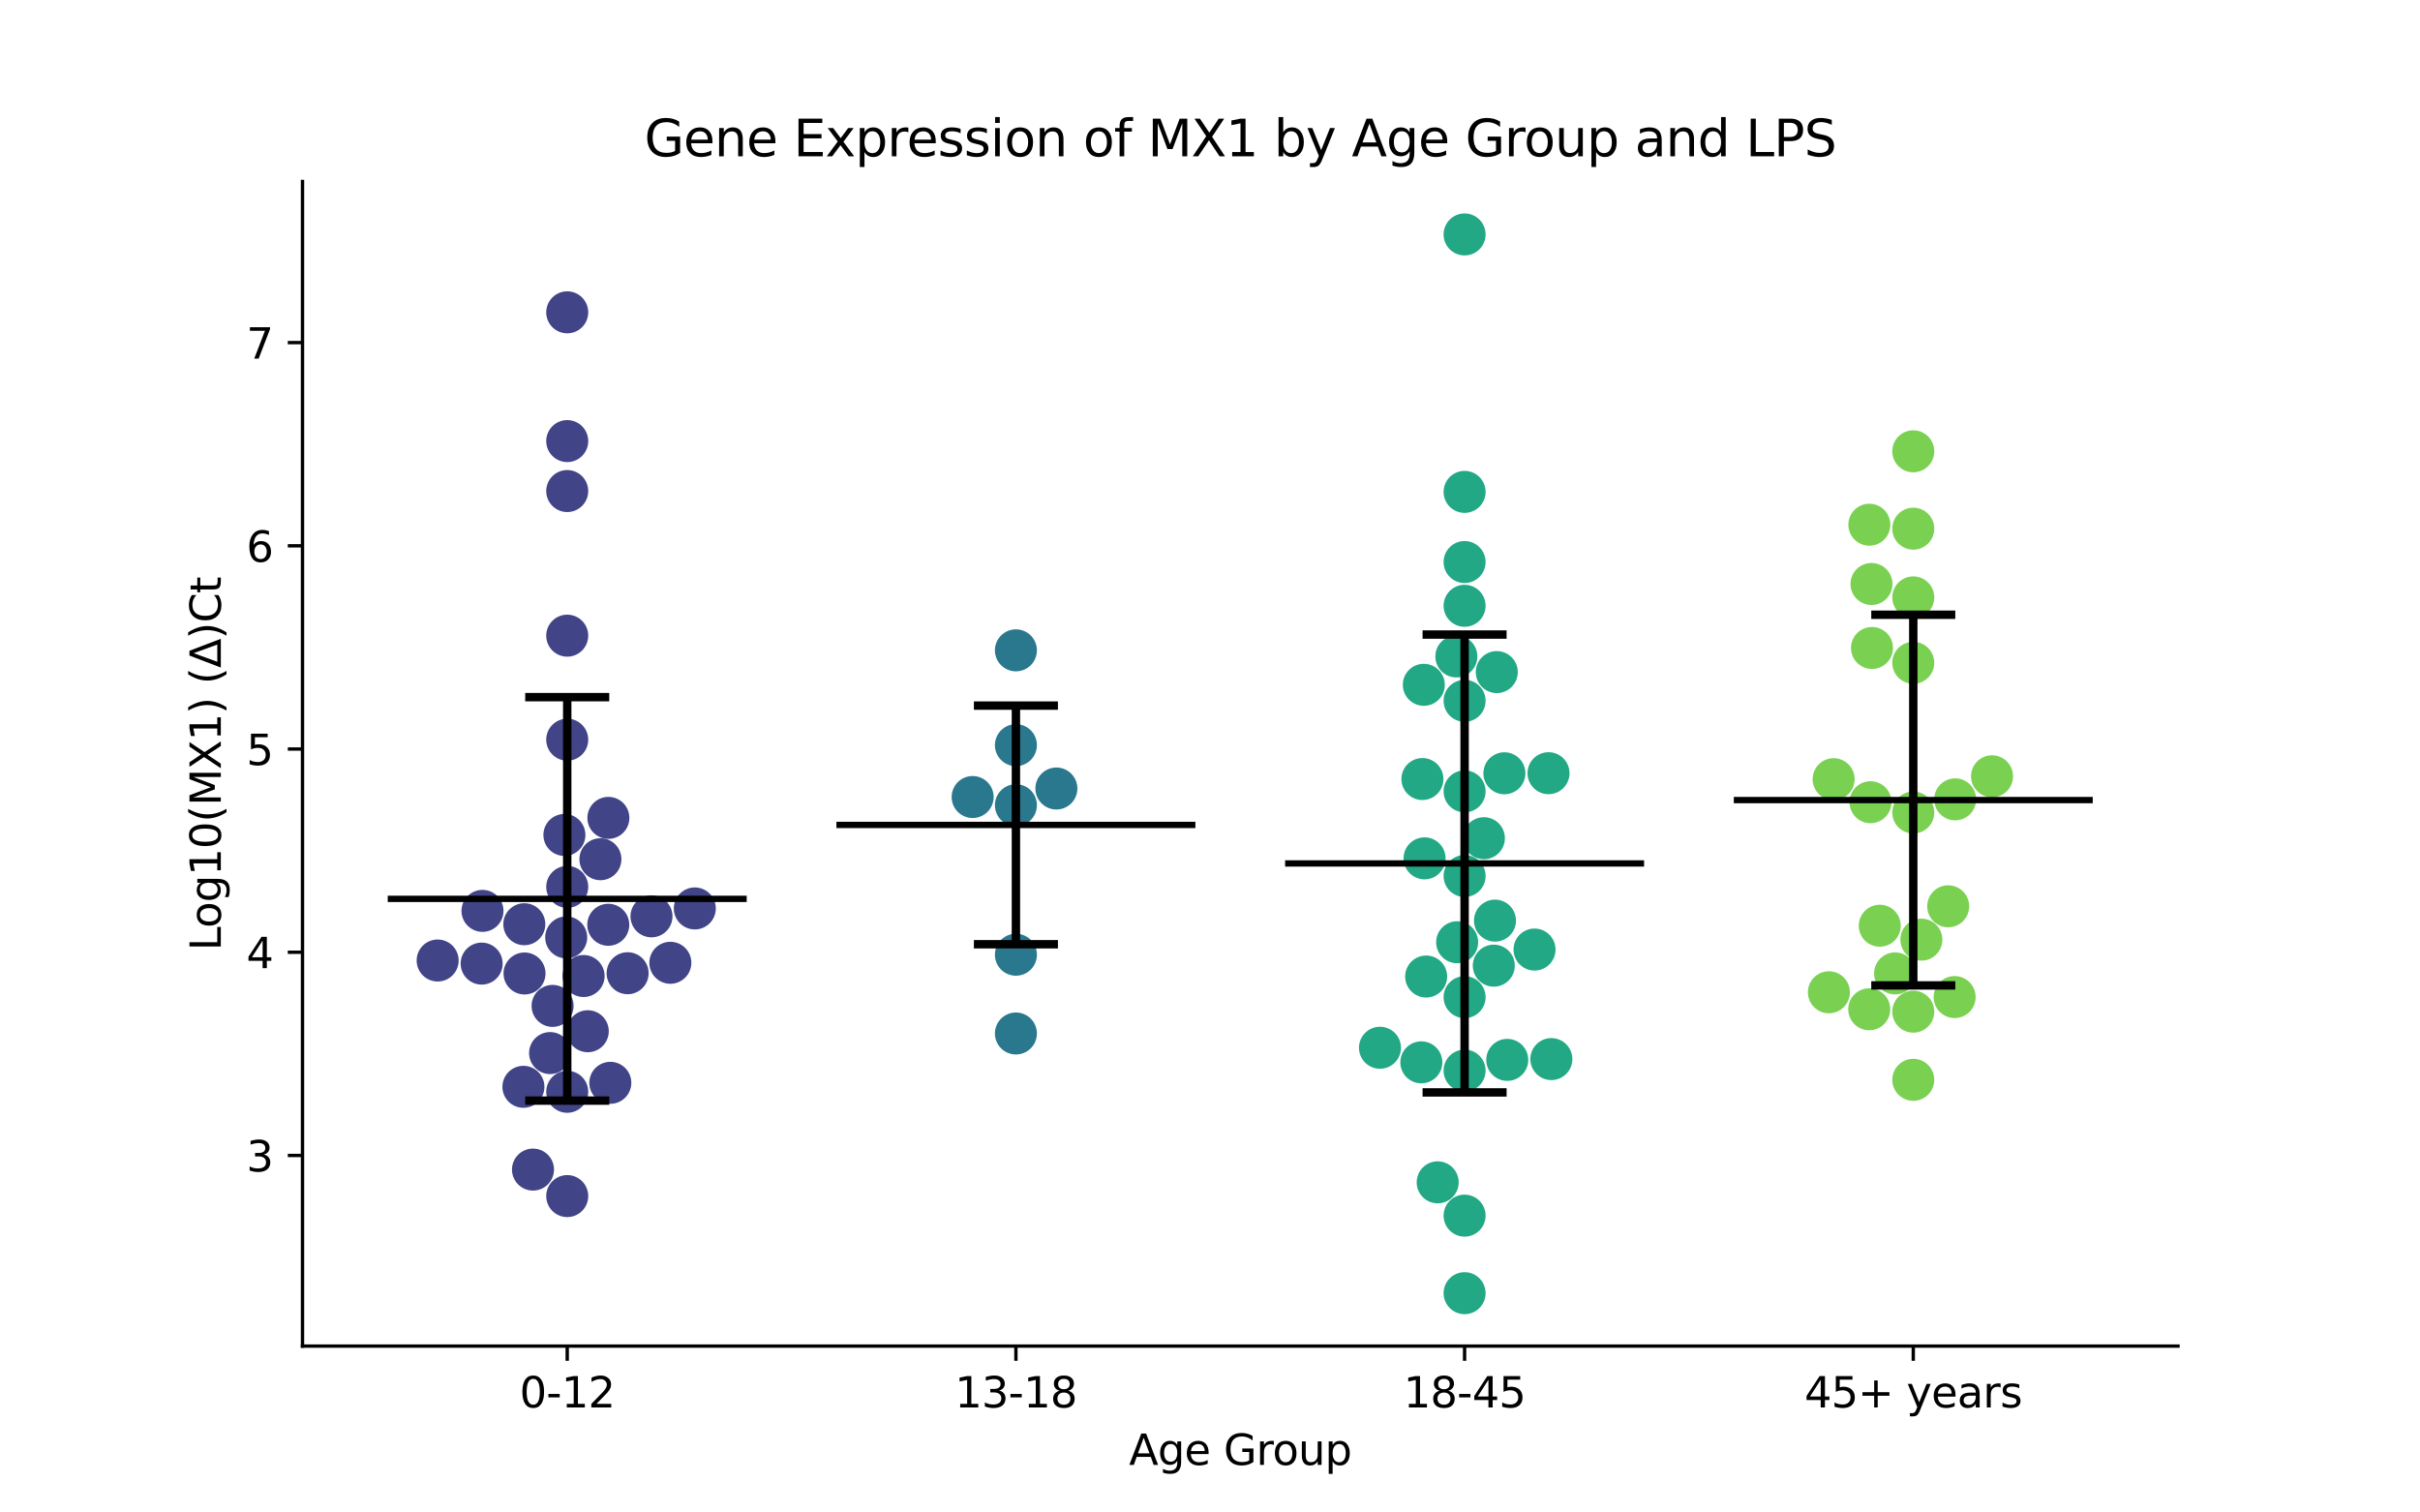 <?xml version="1.0" encoding="utf-8" standalone="no"?>
<!DOCTYPE svg PUBLIC "-//W3C//DTD SVG 1.1//EN"
  "http://www.w3.org/Graphics/SVG/1.1/DTD/svg11.dtd">
<svg xmlns:xlink="http://www.w3.org/1999/xlink" width="576pt" height="360pt" viewBox="0 0 576 360" xmlns="http://www.w3.org/2000/svg" version="1.1">
 <defs>
  <style type="text/css">*{stroke-linejoin: round; stroke-linecap: butt}</style>
 </defs>
 <g id="figure_1">
  <g id="patch_1">
   <path d="M 0 360 
L 576 360 
L 576 0 
L 0 0 
z
" style="fill: #ffffff"/>
  </g>
  <g id="axes_1">
   <g id="patch_2">
    <path d="M 72 320.4 
L 518.4 320.4 
L 518.4 43.2 
L 72 43.2 
z
" style="fill: #ffffff"/>
   </g>
   <g id="PathCollection_1">
    <defs>
     <path id="C0_0_f93e936c11" d="M 0 5 
C 1.326 5 2.598 4.473 3.536 3.536 
C 4.473 2.598 5 1.326 5 -0 
C 5 -1.326 4.473 -2.598 3.536 -3.536 
C 2.598 -4.473 1.326 -5 0 -5 
C -1.326 -5 -2.598 -4.473 -3.536 -3.536 
C -4.473 -2.598 -5 -1.326 -5 0 
C -5 1.326 -4.473 2.598 -3.536 3.536 
C -2.598 4.473 -1.326 5 0 5 
z
"/>
    </defs>
    <g clip-path="url(#p16a880d2fc)">
     <use xlink:href="#C0_0_f93e936c11" x="149.383" y="231.647" style="fill: #414487"/>
    </g>
    <g clip-path="url(#p16a880d2fc)">
     <use xlink:href="#C0_0_f93e936c11" x="142.908" y="204.508" style="fill: #414487"/>
    </g>
    <g clip-path="url(#p16a880d2fc)">
     <use xlink:href="#C0_0_f93e936c11" x="155.065" y="218.105" style="fill: #414487"/>
    </g>
    <g clip-path="url(#p16a880d2fc)">
     <use xlink:href="#C0_0_f93e936c11" x="139.899" y="245.454" style="fill: #414487"/>
    </g>
    <g clip-path="url(#p16a880d2fc)">
     <use xlink:href="#C0_0_f93e936c11" x="135.009" y="284.691" style="fill: #414487"/>
    </g>
    <g clip-path="url(#p16a880d2fc)">
     <use xlink:href="#C0_0_f93e936c11" x="144.804" y="194.673" style="fill: #414487"/>
    </g>
    <g clip-path="url(#p16a880d2fc)">
     <use xlink:href="#C0_0_f93e936c11" x="135.009" y="74.34" style="fill: #414487"/>
    </g>
    <g clip-path="url(#p16a880d2fc)">
     <use xlink:href="#C0_0_f93e936c11" x="135.009" y="151.301" style="fill: #414487"/>
    </g>
    <g clip-path="url(#p16a880d2fc)">
     <use xlink:href="#C0_0_f93e936c11" x="144.779" y="220.114" style="fill: #414487"/>
    </g>
    <g clip-path="url(#p16a880d2fc)">
     <use xlink:href="#C0_0_f93e936c11" x="114.64" y="229.356" style="fill: #414487"/>
    </g>
    <g clip-path="url(#p16a880d2fc)">
     <use xlink:href="#C0_0_f93e936c11" x="134.765" y="223.121" style="fill: #414487"/>
    </g>
    <g clip-path="url(#p16a880d2fc)">
     <use xlink:href="#C0_0_f93e936c11" x="138.906" y="232.311" style="fill: #414487"/>
    </g>
    <g clip-path="url(#p16a880d2fc)">
     <use xlink:href="#C0_0_f93e936c11" x="145.266" y="257.732" style="fill: #414487"/>
    </g>
    <g clip-path="url(#p16a880d2fc)">
     <use xlink:href="#C0_0_f93e936c11" x="126.861" y="278.383" style="fill: #414487"/>
    </g>
    <g clip-path="url(#p16a880d2fc)">
     <use xlink:href="#C0_0_f93e936c11" x="135.009" y="259.867" style="fill: #414487"/>
    </g>
    <g clip-path="url(#p16a880d2fc)">
     <use xlink:href="#C0_0_f93e936c11" x="131.524" y="239.423" style="fill: #414487"/>
    </g>
    <g clip-path="url(#p16a880d2fc)">
     <use xlink:href="#C0_0_f93e936c11" x="124.845" y="231.707" style="fill: #414487"/>
    </g>
    <g clip-path="url(#p16a880d2fc)">
     <use xlink:href="#C0_0_f93e936c11" x="135.009" y="104.987" style="fill: #414487"/>
    </g>
    <g clip-path="url(#p16a880d2fc)">
     <use xlink:href="#C0_0_f93e936c11" x="124.796" y="219.982" style="fill: #414487"/>
    </g>
    <g clip-path="url(#p16a880d2fc)">
     <use xlink:href="#C0_0_f93e936c11" x="135.009" y="211.097" style="fill: #414487"/>
    </g>
    <g clip-path="url(#p16a880d2fc)">
     <use xlink:href="#C0_0_f93e936c11" x="165.378" y="216.226" style="fill: #414487"/>
    </g>
    <g clip-path="url(#p16a880d2fc)">
     <use xlink:href="#C0_0_f93e936c11" x="130.93" y="250.653" style="fill: #414487"/>
    </g>
    <g clip-path="url(#p16a880d2fc)">
     <use xlink:href="#C0_0_f93e936c11" x="104.168" y="228.619" style="fill: #414487"/>
    </g>
    <g clip-path="url(#p16a880d2fc)">
     <use xlink:href="#C0_0_f93e936c11" x="135.009" y="116.88" style="fill: #414487"/>
    </g>
    <g clip-path="url(#p16a880d2fc)">
     <use xlink:href="#C0_0_f93e936c11" x="124.583" y="258.682" style="fill: #414487"/>
    </g>
    <g clip-path="url(#p16a880d2fc)">
     <use xlink:href="#C0_0_f93e936c11" x="114.84" y="216.804" style="fill: #414487"/>
    </g>
    <g clip-path="url(#p16a880d2fc)">
     <use xlink:href="#C0_0_f93e936c11" x="159.553" y="229.16" style="fill: #414487"/>
    </g>
    <g clip-path="url(#p16a880d2fc)">
     <use xlink:href="#C0_0_f93e936c11" x="134.336" y="198.732" style="fill: #414487"/>
    </g>
    <g clip-path="url(#p16a880d2fc)">
     <use xlink:href="#C0_0_f93e936c11" x="135.009" y="176.058" style="fill: #414487"/>
    </g>
   </g>
   <g id="PathCollection_2">
    <defs>
     <path id="C1_0_ebea16bf81" d="M 0 5 
C 1.326 5 2.598 4.473 3.536 3.536 
C 4.473 2.598 5 1.326 5 -0 
C 5 -1.326 4.473 -2.598 3.536 -3.536 
C 2.598 -4.473 1.326 -5 0 -5 
C -1.326 -5 -2.598 -4.473 -3.536 -3.536 
C -4.473 -2.598 -5 -1.326 -5 0 
C -5 1.326 -4.473 2.598 -3.536 3.536 
C -2.598 4.473 -1.326 5 0 5 
z
"/>
    </defs>
    <g clip-path="url(#p16a880d2fc)">
     <use xlink:href="#C1_0_ebea16bf81" x="241.803" y="245.99" style="fill: #2a788e"/>
    </g>
    <g clip-path="url(#p16a880d2fc)">
     <use xlink:href="#C1_0_ebea16bf81" x="241.803" y="227.241" style="fill: #2a788e"/>
    </g>
    <g clip-path="url(#p16a880d2fc)">
     <use xlink:href="#C1_0_ebea16bf81" x="241.803" y="191.655" style="fill: #2a788e"/>
    </g>
    <g clip-path="url(#p16a880d2fc)">
     <use xlink:href="#C1_0_ebea16bf81" x="251.438" y="187.681" style="fill: #2a788e"/>
    </g>
    <g clip-path="url(#p16a880d2fc)">
     <use xlink:href="#C1_0_ebea16bf81" x="241.803" y="154.795" style="fill: #2a788e"/>
    </g>
    <g clip-path="url(#p16a880d2fc)">
     <use xlink:href="#C1_0_ebea16bf81" x="231.505" y="189.705" style="fill: #2a788e"/>
    </g>
    <g clip-path="url(#p16a880d2fc)">
     <use xlink:href="#C1_0_ebea16bf81" x="241.803" y="177.361" style="fill: #2a788e"/>
    </g>
   </g>
   <g id="PathCollection_3">
    <defs>
     <path id="C2_0_eb60c626b9" d="M 0 5 
C 1.326 5 2.598 4.473 3.536 3.536 
C 4.473 2.598 5 1.326 5 -0 
C 5 -1.326 4.473 -2.598 3.536 -3.536 
C 2.598 -4.473 1.326 -5 0 -5 
C -1.326 -5 -2.598 -4.473 -3.536 -3.536 
C -4.473 -2.598 -5 -1.326 -5 0 
C -5 1.326 -4.473 2.598 -3.536 3.536 
C -2.598 4.473 -1.326 5 0 5 
z
"/>
    </defs>
    <g clip-path="url(#p16a880d2fc)">
     <use xlink:href="#C2_0_eb60c626b9" x="353.188" y="199.511" style="fill: #22a884"/>
    </g>
    <g clip-path="url(#p16a880d2fc)">
     <use xlink:href="#C2_0_eb60c626b9" x="355.547" y="229.845" style="fill: #22a884"/>
    </g>
    <g clip-path="url(#p16a880d2fc)">
     <use xlink:href="#C2_0_eb60c626b9" x="348.597" y="254.825" style="fill: #22a884"/>
    </g>
    <g clip-path="url(#p16a880d2fc)">
     <use xlink:href="#C2_0_eb60c626b9" x="365.245" y="226.012" style="fill: #22a884"/>
    </g>
    <g clip-path="url(#p16a880d2fc)">
     <use xlink:href="#C2_0_eb60c626b9" x="358.749" y="252.273" style="fill: #22a884"/>
    </g>
    <g clip-path="url(#p16a880d2fc)">
     <use xlink:href="#C2_0_eb60c626b9" x="348.597" y="166.807" style="fill: #22a884"/>
    </g>
    <g clip-path="url(#p16a880d2fc)">
     <use xlink:href="#C2_0_eb60c626b9" x="368.573" y="184.036" style="fill: #22a884"/>
    </g>
    <g clip-path="url(#p16a880d2fc)">
     <use xlink:href="#C2_0_eb60c626b9" x="338.302" y="252.857" style="fill: #22a884"/>
    </g>
    <g clip-path="url(#p16a880d2fc)">
     <use xlink:href="#C2_0_eb60c626b9" x="342.193" y="281.419" style="fill: #22a884"/>
    </g>
    <g clip-path="url(#p16a880d2fc)">
     <use xlink:href="#C2_0_eb60c626b9" x="356.26" y="159.97" style="fill: #22a884"/>
    </g>
    <g clip-path="url(#p16a880d2fc)">
     <use xlink:href="#C2_0_eb60c626b9" x="369.247" y="252.085" style="fill: #22a884"/>
    </g>
    <g clip-path="url(#p16a880d2fc)">
     <use xlink:href="#C2_0_eb60c626b9" x="348.597" y="237.341" style="fill: #22a884"/>
    </g>
    <g clip-path="url(#p16a880d2fc)">
     <use xlink:href="#C2_0_eb60c626b9" x="348.597" y="289.344" style="fill: #22a884"/>
    </g>
    <g clip-path="url(#p16a880d2fc)">
     <use xlink:href="#C2_0_eb60c626b9" x="339.45" y="232.431" style="fill: #22a884"/>
    </g>
    <g clip-path="url(#p16a880d2fc)">
     <use xlink:href="#C2_0_eb60c626b9" x="348.597" y="55.8" style="fill: #22a884"/>
    </g>
    <g clip-path="url(#p16a880d2fc)">
     <use xlink:href="#C2_0_eb60c626b9" x="348.597" y="307.8" style="fill: #22a884"/>
    </g>
    <g clip-path="url(#p16a880d2fc)">
     <use xlink:href="#C2_0_eb60c626b9" x="358.073" y="184.054" style="fill: #22a884"/>
    </g>
    <g clip-path="url(#p16a880d2fc)">
     <use xlink:href="#C2_0_eb60c626b9" x="338.559" y="185.427" style="fill: #22a884"/>
    </g>
    <g clip-path="url(#p16a880d2fc)">
     <use xlink:href="#C2_0_eb60c626b9" x="339.068" y="204.305" style="fill: #22a884"/>
    </g>
    <g clip-path="url(#p16a880d2fc)">
     <use xlink:href="#C2_0_eb60c626b9" x="348.597" y="117.076" style="fill: #22a884"/>
    </g>
    <g clip-path="url(#p16a880d2fc)">
     <use xlink:href="#C2_0_eb60c626b9" x="338.889" y="162.997" style="fill: #22a884"/>
    </g>
    <g clip-path="url(#p16a880d2fc)">
     <use xlink:href="#C2_0_eb60c626b9" x="348.597" y="133.776" style="fill: #22a884"/>
    </g>
    <g clip-path="url(#p16a880d2fc)">
     <use xlink:href="#C2_0_eb60c626b9" x="348.597" y="144.191" style="fill: #22a884"/>
    </g>
    <g clip-path="url(#p16a880d2fc)">
     <use xlink:href="#C2_0_eb60c626b9" x="346.828" y="224.273" style="fill: #22a884"/>
    </g>
    <g clip-path="url(#p16a880d2fc)">
     <use xlink:href="#C2_0_eb60c626b9" x="348.597" y="208.504" style="fill: #22a884"/>
    </g>
    <g clip-path="url(#p16a880d2fc)">
     <use xlink:href="#C2_0_eb60c626b9" x="328.456" y="249.385" style="fill: #22a884"/>
    </g>
    <g clip-path="url(#p16a880d2fc)">
     <use xlink:href="#C2_0_eb60c626b9" x="346.636" y="156.247" style="fill: #22a884"/>
    </g>
    <g clip-path="url(#p16a880d2fc)">
     <use xlink:href="#C2_0_eb60c626b9" x="348.597" y="188.361" style="fill: #22a884"/>
    </g>
    <g clip-path="url(#p16a880d2fc)">
     <use xlink:href="#C2_0_eb60c626b9" x="355.83" y="219.126" style="fill: #22a884"/>
    </g>
   </g>
   <g id="PathCollection_4">
    <defs>
     <path id="C3_0_e46f88fd1e" d="M 0 5 
C 1.326 5 2.598 4.473 3.536 3.536 
C 4.473 2.598 5 1.326 5 -0 
C 5 -1.326 4.473 -2.598 3.536 -3.536 
C 2.598 -4.473 1.326 -5 0 -5 
C -1.326 -5 -2.598 -4.473 -3.536 -3.536 
C -4.473 -2.598 -5 -1.326 -5 0 
C -5 1.326 -4.473 2.598 -3.536 3.536 
C -2.598 4.473 -1.326 5 0 5 
z
"/>
    </defs>
    <g clip-path="url(#p16a880d2fc)">
     <use xlink:href="#C3_0_e46f88fd1e" x="463.703" y="215.716" style="fill: #7ad151"/>
    </g>
    <g clip-path="url(#p16a880d2fc)">
     <use xlink:href="#C3_0_e46f88fd1e" x="451.064" y="231.687" style="fill: #7ad151"/>
    </g>
    <g clip-path="url(#p16a880d2fc)">
     <use xlink:href="#C3_0_e46f88fd1e" x="465.364" y="190.263" style="fill: #7ad151"/>
    </g>
    <g clip-path="url(#p16a880d2fc)">
     <use xlink:href="#C3_0_e46f88fd1e" x="455.391" y="193.393" style="fill: #7ad151"/>
    </g>
    <g clip-path="url(#p16a880d2fc)">
     <use xlink:href="#C3_0_e46f88fd1e" x="445.211" y="190.944" style="fill: #7ad151"/>
    </g>
    <g clip-path="url(#p16a880d2fc)">
     <use xlink:href="#C3_0_e46f88fd1e" x="447.414" y="220.337" style="fill: #7ad151"/>
    </g>
    <g clip-path="url(#p16a880d2fc)">
     <use xlink:href="#C3_0_e46f88fd1e" x="445.566" y="154.232" style="fill: #7ad151"/>
    </g>
    <g clip-path="url(#p16a880d2fc)">
     <use xlink:href="#C3_0_e46f88fd1e" x="457.319" y="223.655" style="fill: #7ad151"/>
    </g>
    <g clip-path="url(#p16a880d2fc)">
     <use xlink:href="#C3_0_e46f88fd1e" x="455.391" y="240.799" style="fill: #7ad151"/>
    </g>
    <g clip-path="url(#p16a880d2fc)">
     <use xlink:href="#C3_0_e46f88fd1e" x="435.307" y="236.18" style="fill: #7ad151"/>
    </g>
    <g clip-path="url(#p16a880d2fc)">
     <use xlink:href="#C3_0_e46f88fd1e" x="444.938" y="124.891" style="fill: #7ad151"/>
    </g>
    <g clip-path="url(#p16a880d2fc)">
     <use xlink:href="#C3_0_e46f88fd1e" x="444.909" y="240.226" style="fill: #7ad151"/>
    </g>
    <g clip-path="url(#p16a880d2fc)">
     <use xlink:href="#C3_0_e46f88fd1e" x="474.14" y="184.773" style="fill: #7ad151"/>
    </g>
    <g clip-path="url(#p16a880d2fc)">
     <use xlink:href="#C3_0_e46f88fd1e" x="455.391" y="157.759" style="fill: #7ad151"/>
    </g>
    <g clip-path="url(#p16a880d2fc)">
     <use xlink:href="#C3_0_e46f88fd1e" x="455.391" y="142.191" style="fill: #7ad151"/>
    </g>
    <g clip-path="url(#p16a880d2fc)">
     <use xlink:href="#C3_0_e46f88fd1e" x="455.391" y="257.018" style="fill: #7ad151"/>
    </g>
    <g clip-path="url(#p16a880d2fc)">
     <use xlink:href="#C3_0_e46f88fd1e" x="445.441" y="138.998" style="fill: #7ad151"/>
    </g>
    <g clip-path="url(#p16a880d2fc)">
     <use xlink:href="#C3_0_e46f88fd1e" x="436.432" y="185.459" style="fill: #7ad151"/>
    </g>
    <g clip-path="url(#p16a880d2fc)">
     <use xlink:href="#C3_0_e46f88fd1e" x="455.391" y="125.837" style="fill: #7ad151"/>
    </g>
    <g clip-path="url(#p16a880d2fc)">
     <use xlink:href="#C3_0_e46f88fd1e" x="465.236" y="237.321" style="fill: #7ad151"/>
    </g>
    <g clip-path="url(#p16a880d2fc)">
     <use xlink:href="#C3_0_e46f88fd1e" x="455.391" y="107.42" style="fill: #7ad151"/>
    </g>
   </g>
   <g id="matplotlib.axis_1">
    <g id="xtick_1">
     <g id="line2d_1">
      <defs>
       <path id="m894a7ee361" d="M 0 0 
L 0 3.5 
" style="stroke: #000000; stroke-width: 0.8"/>
      </defs>
      <g>
       <use xlink:href="#m894a7ee361" x="135.009" y="320.4" style="stroke: #000000; stroke-width: 0.8"/>
      </g>
     </g>
     <g id="text_1">
      <!-- 0-12 -->
      <g transform="translate(123.661 334.998) scale(0.1 -0.1)">
       <defs>
        <path id="DejaVuSans-30" d="M 2034 4250 
Q 1547 4250 1301 3770 
Q 1056 3291 1056 2328 
Q 1056 1369 1301 889 
Q 1547 409 2034 409 
Q 2525 409 2770 889 
Q 3016 1369 3016 2328 
Q 3016 3291 2770 3770 
Q 2525 4250 2034 4250 
z
M 2034 4750 
Q 2819 4750 3233 4129 
Q 3647 3509 3647 2328 
Q 3647 1150 3233 529 
Q 2819 -91 2034 -91 
Q 1250 -91 836 529 
Q 422 1150 422 2328 
Q 422 3509 836 4129 
Q 1250 4750 2034 4750 
z
" transform="scale(0.016)"/>
        <path id="DejaVuSans-2d" d="M 313 2009 
L 1997 2009 
L 1997 1497 
L 313 1497 
L 313 2009 
z
" transform="scale(0.016)"/>
        <path id="DejaVuSans-31" d="M 794 531 
L 1825 531 
L 1825 4091 
L 703 3866 
L 703 4441 
L 1819 4666 
L 2450 4666 
L 2450 531 
L 3481 531 
L 3481 0 
L 794 0 
L 794 531 
z
" transform="scale(0.016)"/>
        <path id="DejaVuSans-32" d="M 1228 531 
L 3431 531 
L 3431 0 
L 469 0 
L 469 531 
Q 828 903 1448 1529 
Q 2069 2156 2228 2338 
Q 2531 2678 2651 2914 
Q 2772 3150 2772 3378 
Q 2772 3750 2511 3984 
Q 2250 4219 1831 4219 
Q 1534 4219 1204 4116 
Q 875 4013 500 3803 
L 500 4441 
Q 881 4594 1212 4672 
Q 1544 4750 1819 4750 
Q 2544 4750 2975 4387 
Q 3406 4025 3406 3419 
Q 3406 3131 3298 2873 
Q 3191 2616 2906 2266 
Q 2828 2175 2409 1742 
Q 1991 1309 1228 531 
z
" transform="scale(0.016)"/>
       </defs>
       <use xlink:href="#DejaVuSans-30"/>
       <use xlink:href="#DejaVuSans-2d" x="63.623"/>
       <use xlink:href="#DejaVuSans-31" x="99.707"/>
       <use xlink:href="#DejaVuSans-32" x="163.33"/>
      </g>
     </g>
    </g>
    <g id="xtick_2">
     <g id="line2d_2">
      <g>
       <use xlink:href="#m894a7ee361" x="241.803" y="320.4" style="stroke: #000000; stroke-width: 0.8"/>
      </g>
     </g>
     <g id="text_2">
      <!-- 13-18 -->
      <g transform="translate(227.274 334.998) scale(0.1 -0.1)">
       <defs>
        <path id="DejaVuSans-33" d="M 2597 2516 
Q 3050 2419 3304 2112 
Q 3559 1806 3559 1356 
Q 3559 666 3084 287 
Q 2609 -91 1734 -91 
Q 1441 -91 1130 -33 
Q 819 25 488 141 
L 488 750 
Q 750 597 1062 519 
Q 1375 441 1716 441 
Q 2309 441 2620 675 
Q 2931 909 2931 1356 
Q 2931 1769 2642 2001 
Q 2353 2234 1838 2234 
L 1294 2234 
L 1294 2753 
L 1863 2753 
Q 2328 2753 2575 2939 
Q 2822 3125 2822 3475 
Q 2822 3834 2567 4026 
Q 2313 4219 1838 4219 
Q 1578 4219 1281 4162 
Q 984 4106 628 3988 
L 628 4550 
Q 988 4650 1302 4700 
Q 1616 4750 1894 4750 
Q 2613 4750 3031 4423 
Q 3450 4097 3450 3541 
Q 3450 3153 3228 2886 
Q 3006 2619 2597 2516 
z
" transform="scale(0.016)"/>
        <path id="DejaVuSans-38" d="M 2034 2216 
Q 1584 2216 1326 1975 
Q 1069 1734 1069 1313 
Q 1069 891 1326 650 
Q 1584 409 2034 409 
Q 2484 409 2743 651 
Q 3003 894 3003 1313 
Q 3003 1734 2745 1975 
Q 2488 2216 2034 2216 
z
M 1403 2484 
Q 997 2584 770 2862 
Q 544 3141 544 3541 
Q 544 4100 942 4425 
Q 1341 4750 2034 4750 
Q 2731 4750 3128 4425 
Q 3525 4100 3525 3541 
Q 3525 3141 3298 2862 
Q 3072 2584 2669 2484 
Q 3125 2378 3379 2068 
Q 3634 1759 3634 1313 
Q 3634 634 3220 271 
Q 2806 -91 2034 -91 
Q 1263 -91 848 271 
Q 434 634 434 1313 
Q 434 1759 690 2068 
Q 947 2378 1403 2484 
z
M 1172 3481 
Q 1172 3119 1398 2916 
Q 1625 2713 2034 2713 
Q 2441 2713 2670 2916 
Q 2900 3119 2900 3481 
Q 2900 3844 2670 4047 
Q 2441 4250 2034 4250 
Q 1625 4250 1398 4047 
Q 1172 3844 1172 3481 
z
" transform="scale(0.016)"/>
       </defs>
       <use xlink:href="#DejaVuSans-31"/>
       <use xlink:href="#DejaVuSans-33" x="63.623"/>
       <use xlink:href="#DejaVuSans-2d" x="127.246"/>
       <use xlink:href="#DejaVuSans-31" x="163.33"/>
       <use xlink:href="#DejaVuSans-38" x="226.953"/>
      </g>
     </g>
    </g>
    <g id="xtick_3">
     <g id="line2d_3">
      <g>
       <use xlink:href="#m894a7ee361" x="348.597" y="320.4" style="stroke: #000000; stroke-width: 0.8"/>
      </g>
     </g>
     <g id="text_3">
      <!-- 18-45 -->
      <g transform="translate(334.068 334.998) scale(0.1 -0.1)">
       <defs>
        <path id="DejaVuSans-34" d="M 2419 4116 
L 825 1625 
L 2419 1625 
L 2419 4116 
z
M 2253 4666 
L 3047 4666 
L 3047 1625 
L 3713 1625 
L 3713 1100 
L 3047 1100 
L 3047 0 
L 2419 0 
L 2419 1100 
L 313 1100 
L 313 1709 
L 2253 4666 
z
" transform="scale(0.016)"/>
        <path id="DejaVuSans-35" d="M 691 4666 
L 3169 4666 
L 3169 4134 
L 1269 4134 
L 1269 2991 
Q 1406 3038 1543 3061 
Q 1681 3084 1819 3084 
Q 2600 3084 3056 2656 
Q 3513 2228 3513 1497 
Q 3513 744 3044 326 
Q 2575 -91 1722 -91 
Q 1428 -91 1123 -41 
Q 819 9 494 109 
L 494 744 
Q 775 591 1075 516 
Q 1375 441 1709 441 
Q 2250 441 2565 725 
Q 2881 1009 2881 1497 
Q 2881 1984 2565 2268 
Q 2250 2553 1709 2553 
Q 1456 2553 1204 2497 
Q 953 2441 691 2322 
L 691 4666 
z
" transform="scale(0.016)"/>
       </defs>
       <use xlink:href="#DejaVuSans-31"/>
       <use xlink:href="#DejaVuSans-38" x="63.623"/>
       <use xlink:href="#DejaVuSans-2d" x="127.246"/>
       <use xlink:href="#DejaVuSans-34" x="163.33"/>
       <use xlink:href="#DejaVuSans-35" x="226.953"/>
      </g>
     </g>
    </g>
    <g id="xtick_4">
     <g id="line2d_4">
      <g>
       <use xlink:href="#m894a7ee361" x="455.391" y="320.4" style="stroke: #000000; stroke-width: 0.8"/>
      </g>
     </g>
     <g id="text_4">
      <!-- 45+ years -->
      <g transform="translate(429.49 334.998) scale(0.1 -0.1)">
       <defs>
        <path id="DejaVuSans-2b" d="M 2944 4013 
L 2944 2272 
L 4684 2272 
L 4684 1741 
L 2944 1741 
L 2944 0 
L 2419 0 
L 2419 1741 
L 678 1741 
L 678 2272 
L 2419 2272 
L 2419 4013 
L 2944 4013 
z
" transform="scale(0.016)"/>
        <path id="DejaVuSans-20" transform="scale(0.016)"/>
        <path id="DejaVuSans-79" d="M 2059 -325 
Q 1816 -950 1584 -1140 
Q 1353 -1331 966 -1331 
L 506 -1331 
L 506 -850 
L 844 -850 
Q 1081 -850 1212 -737 
Q 1344 -625 1503 -206 
L 1606 56 
L 191 3500 
L 800 3500 
L 1894 763 
L 2988 3500 
L 3597 3500 
L 2059 -325 
z
" transform="scale(0.016)"/>
        <path id="DejaVuSans-65" d="M 3597 1894 
L 3597 1613 
L 953 1613 
Q 991 1019 1311 708 
Q 1631 397 2203 397 
Q 2534 397 2845 478 
Q 3156 559 3463 722 
L 3463 178 
Q 3153 47 2828 -22 
Q 2503 -91 2169 -91 
Q 1331 -91 842 396 
Q 353 884 353 1716 
Q 353 2575 817 3079 
Q 1281 3584 2069 3584 
Q 2775 3584 3186 3129 
Q 3597 2675 3597 1894 
z
M 3022 2063 
Q 3016 2534 2758 2815 
Q 2500 3097 2075 3097 
Q 1594 3097 1305 2825 
Q 1016 2553 972 2059 
L 3022 2063 
z
" transform="scale(0.016)"/>
        <path id="DejaVuSans-61" d="M 2194 1759 
Q 1497 1759 1228 1600 
Q 959 1441 959 1056 
Q 959 750 1161 570 
Q 1363 391 1709 391 
Q 2188 391 2477 730 
Q 2766 1069 2766 1631 
L 2766 1759 
L 2194 1759 
z
M 3341 1997 
L 3341 0 
L 2766 0 
L 2766 531 
Q 2569 213 2275 61 
Q 1981 -91 1556 -91 
Q 1019 -91 701 211 
Q 384 513 384 1019 
Q 384 1609 779 1909 
Q 1175 2209 1959 2209 
L 2766 2209 
L 2766 2266 
Q 2766 2663 2505 2880 
Q 2244 3097 1772 3097 
Q 1472 3097 1187 3025 
Q 903 2953 641 2809 
L 641 3341 
Q 956 3463 1253 3523 
Q 1550 3584 1831 3584 
Q 2591 3584 2966 3190 
Q 3341 2797 3341 1997 
z
" transform="scale(0.016)"/>
        <path id="DejaVuSans-72" d="M 2631 2963 
Q 2534 3019 2420 3045 
Q 2306 3072 2169 3072 
Q 1681 3072 1420 2755 
Q 1159 2438 1159 1844 
L 1159 0 
L 581 0 
L 581 3500 
L 1159 3500 
L 1159 2956 
Q 1341 3275 1631 3429 
Q 1922 3584 2338 3584 
Q 2397 3584 2469 3576 
Q 2541 3569 2628 3553 
L 2631 2963 
z
" transform="scale(0.016)"/>
        <path id="DejaVuSans-73" d="M 2834 3397 
L 2834 2853 
Q 2591 2978 2328 3040 
Q 2066 3103 1784 3103 
Q 1356 3103 1142 2972 
Q 928 2841 928 2578 
Q 928 2378 1081 2264 
Q 1234 2150 1697 2047 
L 1894 2003 
Q 2506 1872 2764 1633 
Q 3022 1394 3022 966 
Q 3022 478 2636 193 
Q 2250 -91 1575 -91 
Q 1294 -91 989 -36 
Q 684 19 347 128 
L 347 722 
Q 666 556 975 473 
Q 1284 391 1588 391 
Q 1994 391 2212 530 
Q 2431 669 2431 922 
Q 2431 1156 2273 1281 
Q 2116 1406 1581 1522 
L 1381 1569 
Q 847 1681 609 1914 
Q 372 2147 372 2553 
Q 372 3047 722 3315 
Q 1072 3584 1716 3584 
Q 2034 3584 2315 3537 
Q 2597 3491 2834 3397 
z
" transform="scale(0.016)"/>
       </defs>
       <use xlink:href="#DejaVuSans-34"/>
       <use xlink:href="#DejaVuSans-35" x="63.623"/>
       <use xlink:href="#DejaVuSans-2b" x="127.246"/>
       <use xlink:href="#DejaVuSans-20" x="211.035"/>
       <use xlink:href="#DejaVuSans-79" x="242.822"/>
       <use xlink:href="#DejaVuSans-65" x="302.002"/>
       <use xlink:href="#DejaVuSans-61" x="363.525"/>
       <use xlink:href="#DejaVuSans-72" x="424.805"/>
       <use xlink:href="#DejaVuSans-73" x="465.918"/>
      </g>
     </g>
    </g>
    <g id="text_5">
     <!-- Age Group -->
     <g transform="translate(268.72 348.677) scale(0.1 -0.1)">
      <defs>
       <path id="DejaVuSans-41" d="M 2188 4044 
L 1331 1722 
L 3047 1722 
L 2188 4044 
z
M 1831 4666 
L 2547 4666 
L 4325 0 
L 3669 0 
L 3244 1197 
L 1141 1197 
L 716 0 
L 50 0 
L 1831 4666 
z
" transform="scale(0.016)"/>
       <path id="DejaVuSans-67" d="M 2906 1791 
Q 2906 2416 2648 2759 
Q 2391 3103 1925 3103 
Q 1463 3103 1205 2759 
Q 947 2416 947 1791 
Q 947 1169 1205 825 
Q 1463 481 1925 481 
Q 2391 481 2648 825 
Q 2906 1169 2906 1791 
z
M 3481 434 
Q 3481 -459 3084 -895 
Q 2688 -1331 1869 -1331 
Q 1566 -1331 1297 -1286 
Q 1028 -1241 775 -1147 
L 775 -588 
Q 1028 -725 1275 -790 
Q 1522 -856 1778 -856 
Q 2344 -856 2625 -561 
Q 2906 -266 2906 331 
L 2906 616 
Q 2728 306 2450 153 
Q 2172 0 1784 0 
Q 1141 0 747 490 
Q 353 981 353 1791 
Q 353 2603 747 3093 
Q 1141 3584 1784 3584 
Q 2172 3584 2450 3431 
Q 2728 3278 2906 2969 
L 2906 3500 
L 3481 3500 
L 3481 434 
z
" transform="scale(0.016)"/>
       <path id="DejaVuSans-47" d="M 3809 666 
L 3809 1919 
L 2778 1919 
L 2778 2438 
L 4434 2438 
L 4434 434 
Q 4069 175 3628 42 
Q 3188 -91 2688 -91 
Q 1594 -91 976 548 
Q 359 1188 359 2328 
Q 359 3472 976 4111 
Q 1594 4750 2688 4750 
Q 3144 4750 3555 4637 
Q 3966 4525 4313 4306 
L 4313 3634 
Q 3963 3931 3569 4081 
Q 3175 4231 2741 4231 
Q 1884 4231 1454 3753 
Q 1025 3275 1025 2328 
Q 1025 1384 1454 906 
Q 1884 428 2741 428 
Q 3075 428 3337 486 
Q 3600 544 3809 666 
z
" transform="scale(0.016)"/>
       <path id="DejaVuSans-6f" d="M 1959 3097 
Q 1497 3097 1228 2736 
Q 959 2375 959 1747 
Q 959 1119 1226 758 
Q 1494 397 1959 397 
Q 2419 397 2687 759 
Q 2956 1122 2956 1747 
Q 2956 2369 2687 2733 
Q 2419 3097 1959 3097 
z
M 1959 3584 
Q 2709 3584 3137 3096 
Q 3566 2609 3566 1747 
Q 3566 888 3137 398 
Q 2709 -91 1959 -91 
Q 1206 -91 779 398 
Q 353 888 353 1747 
Q 353 2609 779 3096 
Q 1206 3584 1959 3584 
z
" transform="scale(0.016)"/>
       <path id="DejaVuSans-75" d="M 544 1381 
L 544 3500 
L 1119 3500 
L 1119 1403 
Q 1119 906 1312 657 
Q 1506 409 1894 409 
Q 2359 409 2629 706 
Q 2900 1003 2900 1516 
L 2900 3500 
L 3475 3500 
L 3475 0 
L 2900 0 
L 2900 538 
Q 2691 219 2414 64 
Q 2138 -91 1772 -91 
Q 1169 -91 856 284 
Q 544 659 544 1381 
z
M 1991 3584 
L 1991 3584 
z
" transform="scale(0.016)"/>
       <path id="DejaVuSans-70" d="M 1159 525 
L 1159 -1331 
L 581 -1331 
L 581 3500 
L 1159 3500 
L 1159 2969 
Q 1341 3281 1617 3432 
Q 1894 3584 2278 3584 
Q 2916 3584 3314 3078 
Q 3713 2572 3713 1747 
Q 3713 922 3314 415 
Q 2916 -91 2278 -91 
Q 1894 -91 1617 61 
Q 1341 213 1159 525 
z
M 3116 1747 
Q 3116 2381 2855 2742 
Q 2594 3103 2138 3103 
Q 1681 3103 1420 2742 
Q 1159 2381 1159 1747 
Q 1159 1113 1420 752 
Q 1681 391 2138 391 
Q 2594 391 2855 752 
Q 3116 1113 3116 1747 
z
" transform="scale(0.016)"/>
      </defs>
      <use xlink:href="#DejaVuSans-41"/>
      <use xlink:href="#DejaVuSans-67" x="68.408"/>
      <use xlink:href="#DejaVuSans-65" x="131.885"/>
      <use xlink:href="#DejaVuSans-20" x="193.408"/>
      <use xlink:href="#DejaVuSans-47" x="225.195"/>
      <use xlink:href="#DejaVuSans-72" x="302.686"/>
      <use xlink:href="#DejaVuSans-6f" x="341.549"/>
      <use xlink:href="#DejaVuSans-75" x="402.73"/>
      <use xlink:href="#DejaVuSans-70" x="466.109"/>
     </g>
    </g>
   </g>
   <g id="matplotlib.axis_2">
    <g id="ytick_1">
     <g id="line2d_5">
      <defs>
       <path id="m1117971787" d="M 0 0 
L -3.5 0 
" style="stroke: #000000; stroke-width: 0.8"/>
      </defs>
      <g>
       <use xlink:href="#m1117971787" x="72" y="275.02" style="stroke: #000000; stroke-width: 0.8"/>
      </g>
     </g>
     <g id="text_6">
      <!-- 3 -->
      <g transform="translate(58.638 278.82) scale(0.1 -0.1)">
       <use xlink:href="#DejaVuSans-33"/>
      </g>
     </g>
    </g>
    <g id="ytick_2">
     <g id="line2d_6">
      <g>
       <use xlink:href="#m1117971787" x="72" y="226.653" style="stroke: #000000; stroke-width: 0.8"/>
      </g>
     </g>
     <g id="text_7">
      <!-- 4 -->
      <g transform="translate(58.638 230.453) scale(0.1 -0.1)">
       <use xlink:href="#DejaVuSans-34"/>
      </g>
     </g>
    </g>
    <g id="ytick_3">
     <g id="line2d_7">
      <g>
       <use xlink:href="#m1117971787" x="72" y="178.286" style="stroke: #000000; stroke-width: 0.8"/>
      </g>
     </g>
     <g id="text_8">
      <!-- 5 -->
      <g transform="translate(58.638 182.086) scale(0.1 -0.1)">
       <use xlink:href="#DejaVuSans-35"/>
      </g>
     </g>
    </g>
    <g id="ytick_4">
     <g id="line2d_8">
      <g>
       <use xlink:href="#m1117971787" x="72" y="129.919" style="stroke: #000000; stroke-width: 0.8"/>
      </g>
     </g>
     <g id="text_9">
      <!-- 6 -->
      <g transform="translate(58.638 133.719) scale(0.1 -0.1)">
       <defs>
        <path id="DejaVuSans-36" d="M 2113 2584 
Q 1688 2584 1439 2293 
Q 1191 2003 1191 1497 
Q 1191 994 1439 701 
Q 1688 409 2113 409 
Q 2538 409 2786 701 
Q 3034 994 3034 1497 
Q 3034 2003 2786 2293 
Q 2538 2584 2113 2584 
z
M 3366 4563 
L 3366 3988 
Q 3128 4100 2886 4159 
Q 2644 4219 2406 4219 
Q 1781 4219 1451 3797 
Q 1122 3375 1075 2522 
Q 1259 2794 1537 2939 
Q 1816 3084 2150 3084 
Q 2853 3084 3261 2657 
Q 3669 2231 3669 1497 
Q 3669 778 3244 343 
Q 2819 -91 2113 -91 
Q 1303 -91 875 529 
Q 447 1150 447 2328 
Q 447 3434 972 4092 
Q 1497 4750 2381 4750 
Q 2619 4750 2861 4703 
Q 3103 4656 3366 4563 
z
" transform="scale(0.016)"/>
       </defs>
       <use xlink:href="#DejaVuSans-36"/>
      </g>
     </g>
    </g>
    <g id="ytick_5">
     <g id="line2d_9">
      <g>
       <use xlink:href="#m1117971787" x="72" y="81.552" style="stroke: #000000; stroke-width: 0.8"/>
      </g>
     </g>
     <g id="text_10">
      <!-- 7 -->
      <g transform="translate(58.638 85.352) scale(0.1 -0.1)">
       <defs>
        <path id="DejaVuSans-37" d="M 525 4666 
L 3525 4666 
L 3525 4397 
L 1831 0 
L 1172 0 
L 2766 4134 
L 525 4134 
L 525 4666 
z
" transform="scale(0.016)"/>
       </defs>
       <use xlink:href="#DejaVuSans-37"/>
      </g>
     </g>
    </g>
    <g id="text_11">
     <!-- Log10(MX1) (Δ)Ct -->
     <g transform="translate(52.558 226.279) rotate(-90) scale(0.1 -0.1)">
      <defs>
       <path id="DejaVuSans-4c" d="M 628 4666 
L 1259 4666 
L 1259 531 
L 3531 531 
L 3531 0 
L 628 0 
L 628 4666 
z
" transform="scale(0.016)"/>
       <path id="DejaVuSans-28" d="M 1984 4856 
Q 1566 4138 1362 3434 
Q 1159 2731 1159 2009 
Q 1159 1288 1364 580 
Q 1569 -128 1984 -844 
L 1484 -844 
Q 1016 -109 783 600 
Q 550 1309 550 2009 
Q 550 2706 781 3412 
Q 1013 4119 1484 4856 
L 1984 4856 
z
" transform="scale(0.016)"/>
       <path id="DejaVuSans-4d" d="M 628 4666 
L 1569 4666 
L 2759 1491 
L 3956 4666 
L 4897 4666 
L 4897 0 
L 4281 0 
L 4281 4097 
L 3078 897 
L 2444 897 
L 1241 4097 
L 1241 0 
L 628 0 
L 628 4666 
z
" transform="scale(0.016)"/>
       <path id="DejaVuSans-58" d="M 403 4666 
L 1081 4666 
L 2241 2931 
L 3406 4666 
L 4084 4666 
L 2584 2425 
L 4184 0 
L 3506 0 
L 2194 1984 
L 872 0 
L 191 0 
L 1856 2491 
L 403 4666 
z
" transform="scale(0.016)"/>
       <path id="DejaVuSans-29" d="M 513 4856 
L 1013 4856 
Q 1481 4119 1714 3412 
Q 1947 2706 1947 2009 
Q 1947 1309 1714 600 
Q 1481 -109 1013 -844 
L 513 -844 
Q 928 -128 1133 580 
Q 1338 1288 1338 2009 
Q 1338 2731 1133 3434 
Q 928 4138 513 4856 
z
" transform="scale(0.016)"/>
       <path id="DejaVuSans-394" d="M 2188 4044 
L 906 525 
L 3472 525 
L 2188 4044 
z
M 50 0 
L 1831 4666 
L 2547 4666 
L 4325 0 
L 50 0 
z
" transform="scale(0.016)"/>
       <path id="DejaVuSans-43" d="M 4122 4306 
L 4122 3641 
Q 3803 3938 3442 4084 
Q 3081 4231 2675 4231 
Q 1875 4231 1450 3742 
Q 1025 3253 1025 2328 
Q 1025 1406 1450 917 
Q 1875 428 2675 428 
Q 3081 428 3442 575 
Q 3803 722 4122 1019 
L 4122 359 
Q 3791 134 3420 21 
Q 3050 -91 2638 -91 
Q 1578 -91 968 557 
Q 359 1206 359 2328 
Q 359 3453 968 4101 
Q 1578 4750 2638 4750 
Q 3056 4750 3426 4639 
Q 3797 4528 4122 4306 
z
" transform="scale(0.016)"/>
       <path id="DejaVuSans-74" d="M 1172 4494 
L 1172 3500 
L 2356 3500 
L 2356 3053 
L 1172 3053 
L 1172 1153 
Q 1172 725 1289 603 
Q 1406 481 1766 481 
L 2356 481 
L 2356 0 
L 1766 0 
Q 1100 0 847 248 
Q 594 497 594 1153 
L 594 3053 
L 172 3053 
L 172 3500 
L 594 3500 
L 594 4494 
L 1172 4494 
z
" transform="scale(0.016)"/>
      </defs>
      <use xlink:href="#DejaVuSans-4c"/>
      <use xlink:href="#DejaVuSans-6f" x="53.963"/>
      <use xlink:href="#DejaVuSans-67" x="115.145"/>
      <use xlink:href="#DejaVuSans-31" x="178.621"/>
      <use xlink:href="#DejaVuSans-30" x="242.244"/>
      <use xlink:href="#DejaVuSans-28" x="305.867"/>
      <use xlink:href="#DejaVuSans-4d" x="344.881"/>
      <use xlink:href="#DejaVuSans-58" x="431.16"/>
      <use xlink:href="#DejaVuSans-31" x="499.666"/>
      <use xlink:href="#DejaVuSans-29" x="563.289"/>
      <use xlink:href="#DejaVuSans-20" x="602.303"/>
      <use xlink:href="#DejaVuSans-28" x="634.09"/>
      <use xlink:href="#DejaVuSans-394" x="673.104"/>
      <use xlink:href="#DejaVuSans-29" x="741.512"/>
      <use xlink:href="#DejaVuSans-43" x="780.525"/>
      <use xlink:href="#DejaVuSans-74" x="850.35"/>
     </g>
    </g>
   </g>
   <g id="LineCollection_1">
    <path d="M 135.009 261.967 
L 135.009 165.938 
" clip-path="url(#p16a880d2fc)" style="fill: none; stroke: #000000; stroke-width: 2"/>
   </g>
   <g id="line2d_10">
    <defs>
     <path id="mdcad087ffe" d="M 10 0 
L -10 -0 
" style="stroke: #000000; stroke-width: 2"/>
    </defs>
    <g clip-path="url(#p16a880d2fc)">
     <use xlink:href="#mdcad087ffe" x="135.009" y="261.967" style="stroke: #000000; stroke-width: 2"/>
    </g>
   </g>
   <g id="line2d_11">
    <g clip-path="url(#p16a880d2fc)">
     <use xlink:href="#mdcad087ffe" x="135.009" y="165.938" style="stroke: #000000; stroke-width: 2"/>
    </g>
   </g>
   <g id="LineCollection_2">
    <path d="M 92.291 213.952 
L 177.726 213.952 
" clip-path="url(#p16a880d2fc)" style="fill: none; stroke: #000000; stroke-width: 1.5"/>
   </g>
   <g id="LineCollection_3">
    <path d="M 241.803 224.75 
L 241.803 167.944 
" clip-path="url(#p16a880d2fc)" style="fill: none; stroke: #000000; stroke-width: 2"/>
   </g>
   <g id="line2d_12">
    <g clip-path="url(#p16a880d2fc)">
     <use xlink:href="#mdcad087ffe" x="241.803" y="224.75" style="stroke: #000000; stroke-width: 2"/>
    </g>
   </g>
   <g id="line2d_13">
    <g clip-path="url(#p16a880d2fc)">
     <use xlink:href="#mdcad087ffe" x="241.803" y="167.944" style="stroke: #000000; stroke-width: 2"/>
    </g>
   </g>
   <g id="LineCollection_4">
    <path d="M 199.085 196.347 
L 284.521 196.347 
" clip-path="url(#p16a880d2fc)" style="fill: none; stroke: #000000; stroke-width: 1.5"/>
   </g>
   <g id="LineCollection_5">
    <path d="M 348.597 260.011 
L 348.597 151.03 
" clip-path="url(#p16a880d2fc)" style="fill: none; stroke: #000000; stroke-width: 2"/>
   </g>
   <g id="line2d_14">
    <g clip-path="url(#p16a880d2fc)">
     <use xlink:href="#mdcad087ffe" x="348.597" y="260.011" style="stroke: #000000; stroke-width: 2"/>
    </g>
   </g>
   <g id="line2d_15">
    <g clip-path="url(#p16a880d2fc)">
     <use xlink:href="#mdcad087ffe" x="348.597" y="151.03" style="stroke: #000000; stroke-width: 2"/>
    </g>
   </g>
   <g id="LineCollection_6">
    <path d="M 305.879 205.52 
L 391.315 205.52 
" clip-path="url(#p16a880d2fc)" style="fill: none; stroke: #000000; stroke-width: 1.5"/>
   </g>
   <g id="LineCollection_7">
    <path d="M 455.391 234.542 
L 455.391 146.325 
" clip-path="url(#p16a880d2fc)" style="fill: none; stroke: #000000; stroke-width: 2"/>
   </g>
   <g id="line2d_16">
    <g clip-path="url(#p16a880d2fc)">
     <use xlink:href="#mdcad087ffe" x="455.391" y="234.542" style="stroke: #000000; stroke-width: 2"/>
    </g>
   </g>
   <g id="line2d_17">
    <g clip-path="url(#p16a880d2fc)">
     <use xlink:href="#mdcad087ffe" x="455.391" y="146.325" style="stroke: #000000; stroke-width: 2"/>
    </g>
   </g>
   <g id="LineCollection_8">
    <path d="M 412.674 190.433 
L 498.109 190.433 
" clip-path="url(#p16a880d2fc)" style="fill: none; stroke: #000000; stroke-width: 1.5"/>
   </g>
   <g id="patch_3">
    <path d="M 72 320.4 
L 72 43.2 
" style="fill: none; stroke: #000000; stroke-width: 0.8; stroke-linejoin: miter; stroke-linecap: square"/>
   </g>
   <g id="patch_4">
    <path d="M 72 320.4 
L 518.4 320.4 
" style="fill: none; stroke: #000000; stroke-width: 0.8; stroke-linejoin: miter; stroke-linecap: square"/>
   </g>
   <g id="text_12">
    <!-- Gene Expression of MX1 by Age Group and LPS -->
    <g transform="translate(153.368 37.2) scale(0.12 -0.12)">
     <defs>
      <path id="DejaVuSans-6e" d="M 3513 2113 
L 3513 0 
L 2938 0 
L 2938 2094 
Q 2938 2591 2744 2837 
Q 2550 3084 2163 3084 
Q 1697 3084 1428 2787 
Q 1159 2491 1159 1978 
L 1159 0 
L 581 0 
L 581 3500 
L 1159 3500 
L 1159 2956 
Q 1366 3272 1645 3428 
Q 1925 3584 2291 3584 
Q 2894 3584 3203 3211 
Q 3513 2838 3513 2113 
z
" transform="scale(0.016)"/>
      <path id="DejaVuSans-45" d="M 628 4666 
L 3578 4666 
L 3578 4134 
L 1259 4134 
L 1259 2753 
L 3481 2753 
L 3481 2222 
L 1259 2222 
L 1259 531 
L 3634 531 
L 3634 0 
L 628 0 
L 628 4666 
z
" transform="scale(0.016)"/>
      <path id="DejaVuSans-78" d="M 3513 3500 
L 2247 1797 
L 3578 0 
L 2900 0 
L 1881 1375 
L 863 0 
L 184 0 
L 1544 1831 
L 300 3500 
L 978 3500 
L 1906 2253 
L 2834 3500 
L 3513 3500 
z
" transform="scale(0.016)"/>
      <path id="DejaVuSans-69" d="M 603 3500 
L 1178 3500 
L 1178 0 
L 603 0 
L 603 3500 
z
M 603 4863 
L 1178 4863 
L 1178 4134 
L 603 4134 
L 603 4863 
z
" transform="scale(0.016)"/>
      <path id="DejaVuSans-66" d="M 2375 4863 
L 2375 4384 
L 1825 4384 
Q 1516 4384 1395 4259 
Q 1275 4134 1275 3809 
L 1275 3500 
L 2222 3500 
L 2222 3053 
L 1275 3053 
L 1275 0 
L 697 0 
L 697 3053 
L 147 3053 
L 147 3500 
L 697 3500 
L 697 3744 
Q 697 4328 969 4595 
Q 1241 4863 1831 4863 
L 2375 4863 
z
" transform="scale(0.016)"/>
      <path id="DejaVuSans-62" d="M 3116 1747 
Q 3116 2381 2855 2742 
Q 2594 3103 2138 3103 
Q 1681 3103 1420 2742 
Q 1159 2381 1159 1747 
Q 1159 1113 1420 752 
Q 1681 391 2138 391 
Q 2594 391 2855 752 
Q 3116 1113 3116 1747 
z
M 1159 2969 
Q 1341 3281 1617 3432 
Q 1894 3584 2278 3584 
Q 2916 3584 3314 3078 
Q 3713 2572 3713 1747 
Q 3713 922 3314 415 
Q 2916 -91 2278 -91 
Q 1894 -91 1617 61 
Q 1341 213 1159 525 
L 1159 0 
L 581 0 
L 581 4863 
L 1159 4863 
L 1159 2969 
z
" transform="scale(0.016)"/>
      <path id="DejaVuSans-64" d="M 2906 2969 
L 2906 4863 
L 3481 4863 
L 3481 0 
L 2906 0 
L 2906 525 
Q 2725 213 2448 61 
Q 2172 -91 1784 -91 
Q 1150 -91 751 415 
Q 353 922 353 1747 
Q 353 2572 751 3078 
Q 1150 3584 1784 3584 
Q 2172 3584 2448 3432 
Q 2725 3281 2906 2969 
z
M 947 1747 
Q 947 1113 1208 752 
Q 1469 391 1925 391 
Q 2381 391 2643 752 
Q 2906 1113 2906 1747 
Q 2906 2381 2643 2742 
Q 2381 3103 1925 3103 
Q 1469 3103 1208 2742 
Q 947 2381 947 1747 
z
" transform="scale(0.016)"/>
      <path id="DejaVuSans-50" d="M 1259 4147 
L 1259 2394 
L 2053 2394 
Q 2494 2394 2734 2622 
Q 2975 2850 2975 3272 
Q 2975 3691 2734 3919 
Q 2494 4147 2053 4147 
L 1259 4147 
z
M 628 4666 
L 2053 4666 
Q 2838 4666 3239 4311 
Q 3641 3956 3641 3272 
Q 3641 2581 3239 2228 
Q 2838 1875 2053 1875 
L 1259 1875 
L 1259 0 
L 628 0 
L 628 4666 
z
" transform="scale(0.016)"/>
      <path id="DejaVuSans-53" d="M 3425 4513 
L 3425 3897 
Q 3066 4069 2747 4153 
Q 2428 4238 2131 4238 
Q 1616 4238 1336 4038 
Q 1056 3838 1056 3469 
Q 1056 3159 1242 3001 
Q 1428 2844 1947 2747 
L 2328 2669 
Q 3034 2534 3370 2195 
Q 3706 1856 3706 1288 
Q 3706 609 3251 259 
Q 2797 -91 1919 -91 
Q 1588 -91 1214 -16 
Q 841 59 441 206 
L 441 856 
Q 825 641 1194 531 
Q 1563 422 1919 422 
Q 2459 422 2753 634 
Q 3047 847 3047 1241 
Q 3047 1584 2836 1778 
Q 2625 1972 2144 2069 
L 1759 2144 
Q 1053 2284 737 2584 
Q 422 2884 422 3419 
Q 422 4038 858 4394 
Q 1294 4750 2059 4750 
Q 2388 4750 2728 4690 
Q 3069 4631 3425 4513 
z
" transform="scale(0.016)"/>
     </defs>
     <use xlink:href="#DejaVuSans-47"/>
     <use xlink:href="#DejaVuSans-65" x="77.49"/>
     <use xlink:href="#DejaVuSans-6e" x="139.014"/>
     <use xlink:href="#DejaVuSans-65" x="202.393"/>
     <use xlink:href="#DejaVuSans-20" x="263.916"/>
     <use xlink:href="#DejaVuSans-45" x="295.703"/>
     <use xlink:href="#DejaVuSans-78" x="358.887"/>
     <use xlink:href="#DejaVuSans-70" x="418.066"/>
     <use xlink:href="#DejaVuSans-72" x="481.543"/>
     <use xlink:href="#DejaVuSans-65" x="520.406"/>
     <use xlink:href="#DejaVuSans-73" x="581.93"/>
     <use xlink:href="#DejaVuSans-73" x="634.029"/>
     <use xlink:href="#DejaVuSans-69" x="686.129"/>
     <use xlink:href="#DejaVuSans-6f" x="713.912"/>
     <use xlink:href="#DejaVuSans-6e" x="775.094"/>
     <use xlink:href="#DejaVuSans-20" x="838.473"/>
     <use xlink:href="#DejaVuSans-6f" x="870.26"/>
     <use xlink:href="#DejaVuSans-66" x="931.441"/>
     <use xlink:href="#DejaVuSans-20" x="966.646"/>
     <use xlink:href="#DejaVuSans-4d" x="998.434"/>
     <use xlink:href="#DejaVuSans-58" x="1084.713"/>
     <use xlink:href="#DejaVuSans-31" x="1153.219"/>
     <use xlink:href="#DejaVuSans-20" x="1216.842"/>
     <use xlink:href="#DejaVuSans-62" x="1248.629"/>
     <use xlink:href="#DejaVuSans-79" x="1312.105"/>
     <use xlink:href="#DejaVuSans-20" x="1371.285"/>
     <use xlink:href="#DejaVuSans-41" x="1403.072"/>
     <use xlink:href="#DejaVuSans-67" x="1471.48"/>
     <use xlink:href="#DejaVuSans-65" x="1534.957"/>
     <use xlink:href="#DejaVuSans-20" x="1596.48"/>
     <use xlink:href="#DejaVuSans-47" x="1628.268"/>
     <use xlink:href="#DejaVuSans-72" x="1705.758"/>
     <use xlink:href="#DejaVuSans-6f" x="1744.621"/>
     <use xlink:href="#DejaVuSans-75" x="1805.803"/>
     <use xlink:href="#DejaVuSans-70" x="1869.182"/>
     <use xlink:href="#DejaVuSans-20" x="1932.658"/>
     <use xlink:href="#DejaVuSans-61" x="1964.445"/>
     <use xlink:href="#DejaVuSans-6e" x="2025.725"/>
     <use xlink:href="#DejaVuSans-64" x="2089.104"/>
     <use xlink:href="#DejaVuSans-20" x="2152.58"/>
     <use xlink:href="#DejaVuSans-4c" x="2184.367"/>
     <use xlink:href="#DejaVuSans-50" x="2240.08"/>
     <use xlink:href="#DejaVuSans-53" x="2300.383"/>
    </g>
   </g>
  </g>
 </g>
 <defs>
  <clipPath id="p16a880d2fc">
   <rect x="72" y="43.2" width="446.4" height="277.2"/>
  </clipPath>
 </defs>
</svg>
